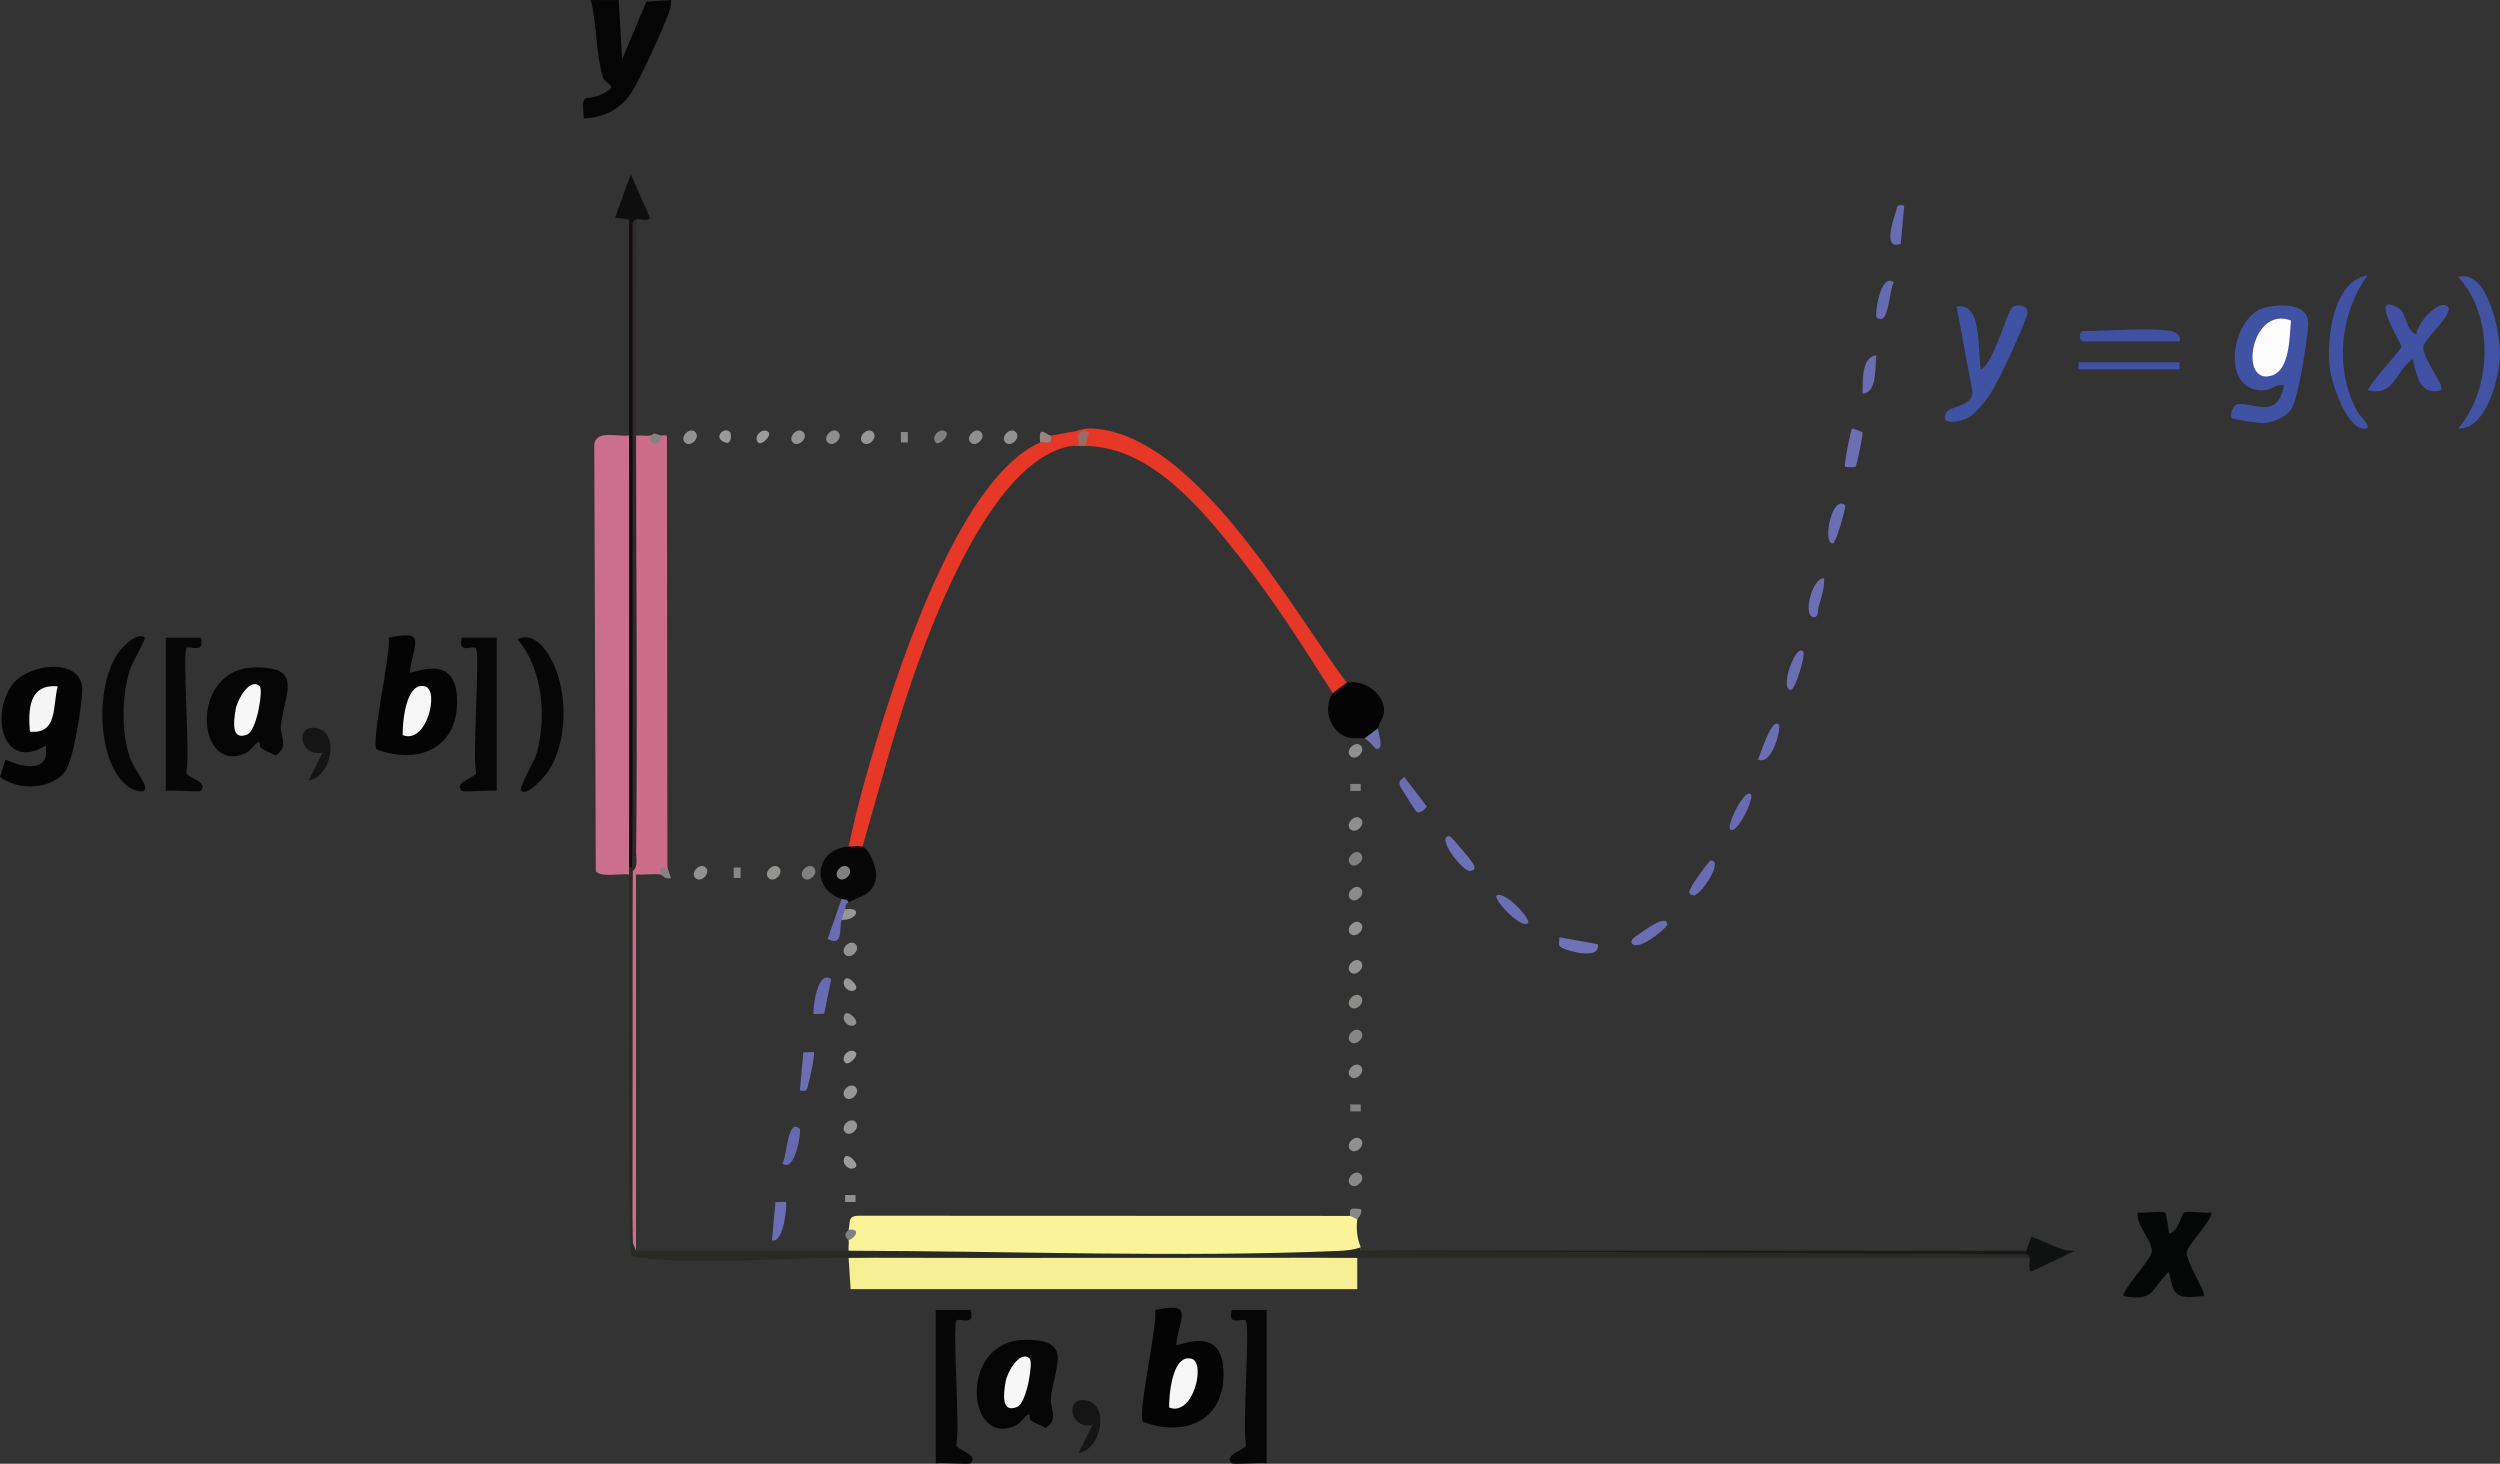 <?xml version="1.0" encoding="UTF-8"?>
<svg id="Layer_1" data-name="Layer 1" xmlns="http://www.w3.org/2000/svg" viewBox="0 0 717.57 420.13">
  <rect x="0" y="0" width="717.57" height="420.13" fill="#333333" stroke="none"/>
  <defs>
    <style>
      .cls-1 {
        fill: #998482;
      }

      .cls-2 {
        fill: #999898;
      }

      .cls-3 {
        fill: #070707;
      }

      .cls-4 {
        fill: #040404;
      }

      .cls-5 {
        fill: #050606;
      }

      .cls-6 {
        fill: #8f8f8f;
      }

      .cls-7 {
        fill: #686bb1;
      }

      .cls-8 {
        fill: #939393;
      }

      .cls-9 {
        fill: #6c6eb3;
      }

      .cls-10 {
        fill: #9b9b9a;
      }

      .cls-11 {
        fill: #6a6db3;
      }

      .cls-12 {
        fill: #cc6e8d;
      }

      .cls-13 {
        fill: #878786;
      }

      .cls-14 {
        fill: #1b1a1b;
      }

      .cls-15 {
        fill: #959594;
      }

      .cls-16 {
        fill: #929191;
      }

      .cls-17 {
        fill: #4253a4;
      }

      .cls-18 {
        fill: #9a9a9a;
      }

      .cls-19 {
        fill: #f7ef94;
      }

      .cls-20 {
        fill: #f7f6f6;
      }

      .cls-21 {
        fill: #4052a3;
      }

      .cls-22 {
        fill: #909090;
      }

      .cls-23 {
        fill: #986b65;
      }

      .cls-24 {
        fill: #8b8a8a;
      }

      .cls-25 {
        fill: #979696;
      }

      .cls-26 {
        fill: #8d8d8d;
      }

      .cls-27 {
        fill: #8c8b8b;
      }

      .cls-28 {
        fill: #818080;
      }

      .cls-29 {
        fill: #9d9d9d;
      }

      .cls-30 {
        fill: #fcfcfd;
      }

      .cls-31 {
        fill: #9a9999;
      }

      .cls-32 {
        fill: #4152a4;
      }

      .cls-33 {
        fill: #3f51a3;
      }

      .cls-34 {
        fill: #939392;
      }

      .cls-35 {
        fill: #060606;
      }

      .cls-36 {
        fill: #050505;
      }

      .cls-37 {
        fill: #898989;
      }

      .cls-38 {
        fill: #878283;
      }

      .cls-39 {
        fill: #969696;
      }

      .cls-40 {
        fill: #686bb2;
      }

      .cls-41 {
        fill: #868686;
      }

      .cls-42 {
        fill: #292926;
      }

      .cls-43 {
        fill: #6a6db2;
      }

      .cls-44 {
        fill: #7072b5;
      }

      .cls-45 {
        fill: #32272a;
      }

      .cls-46 {
        fill: #919090;
      }

      .cls-47 {
        fill: #666ab1;
      }

      .cls-48 {
        fill: #151515;
      }

      .cls-49 {
        fill: #6569b0;
      }

      .cls-50 {
        fill: #4052a4;
      }

      .cls-51 {
        fill: #8c8c8b;
      }

      .cls-52 {
        fill: #686cb2;
      }

      .cls-53 {
        fill: #6c6fb3;
      }

      .cls-54 {
        fill: #f6f5f5;
      }

      .cls-55 {
        fill: #949393;
      }

      .cls-56 {
        fill: #e63727;
      }

      .cls-57 {
        fill: #8f8e8e;
      }

      .cls-58 {
        fill: #6d70b4;
      }

      .cls-59 {
        fill: #6f70b0;
      }

      .cls-60 {
        fill: #6b6eb3;
      }

      .cls-61 {
        fill: #838383;
      }

      .cls-62 {
        fill: #8a8083;
      }

      .cls-63 {
        fill: #939292;
      }

      .cls-64 {
        fill: #888;
      }

      .cls-65 {
        fill: #6d6fb4;
      }

      .cls-66 {
        fill: #9c9c9c;
      }

      .cls-67 {
        fill: #f8f7f7;
      }

      .cls-68 {
        fill: #0e0e0e;
      }

      .cls-69 {
        fill: #101111;
      }

      .cls-70 {
        fill: #faf397;
      }

      .cls-71 {
        fill: #6c6fb4;
      }

      .cls-72 {
        fill: #4051a3;
      }

      .cls-73 {
        fill: #cc6d8c;
      }
    </style>
  </defs>
  <g id="Zcj0IU.tif">
    <g>
      <path class="cls-70" d="M387.57,349c.8-1.76,2.65-.94,2,1-.34,2.91-.06,5.26,1,8l-.26,1.49c-46.26,1.58-94.69,1.12-141.8.52-1.65-.02-3.3-.46-4.94-1.01-.12-.95.18-2.14,0-3,.54-1.19.54-2.19,0-3,.58-2.26-.46-4.21,3.45-4.05l140.55.05Z"/>
      <path class="cls-19" d="M389.57,361v9.01s-145.42.01-145.42.01l-.58-9.02c48.63-1.39,97.36-.76,146,0Z"/>
      <path class="cls-12" d="M180.57,125c.82,41.33.77,82.67,0,124,.72.63.74,1.34,0,2-2.39-.32-8.28.9-9.56-.94l-.44-122.57c.75-4.25,6.72-2.01,10-2.5Z"/>
      <path class="cls-73" d="M186.57,125c.96.75,1.95.45,3,0,.38.15,1.28-.33,1.85.12l.15,123.88c.06,1.3-.86,1.65-2,2-2.22-.26-4.74.17-7.01,0v108.01s-.87-.08-.87-.08c-1.24-35.37-.71-72.23-.13-108.92.52-40.83.85-82.5,1-125,1.29-.12,2.74.18,4,0Z"/>
      <path class="cls-42" d="M181.57,250c.03,35.5.01,71.04-.04,106.55l1.04,2.45c20.32.02,40.68-.03,61,0,46.07.07,94.79,1.98,140.55.05,2.24-.09,4.35-.28,6.45-1.05.12.31-.14.78,0,1,63.79-.11,127.46.23,191,1,1.79-1.36,2.35-.79,1,1h-193c-48.65,0-97.35.13-146,0-17.76-.05-42.81,2.06-59.55.05-1.07-.13-2.3.04-3.02-.98-.82-36.33-.4-72.73-.44-109.06,0-.67,0-1.33,0-2,.28-.87.62-.86,1,0,.46.26.42.6,0,1Z"/>
      <path class="cls-56" d="M307.57,124c2.19-.51,2.05,3.52,0,4-20.6,3.22-36.51,42.01-43.02,59.48-6.75,18.13-11.6,36.97-16.98,55.52-.68,2.69-3.12,2.63-4,0,2.35-11.04,5.4-21.99,8.73-32.77,6.85-22.19,23.99-73.54,46.27-83.23-.2-1.04.8-1.71,3-2,1.46,0,3.93-.84,6-1Z"/>
      <path class="cls-4" d="M1.59,218.01c5.16,2.45,12.95,3.78,11.49-4-12.06,7.44-16.1-8.6-9.51-17.51,4.65-6.29,20.56-7.95,20.03,1.97-.25,4.67-2.45,19.77-5,23.06-4.05,5.23-13.44,5.36-18.6,1.5l1.59-5.02Z"/>
      <path class="cls-56" d="M386.57,196c1.93,2.22-2,4.85-4,3-8.41-13.21-16.88-26.59-26.6-38.9-10.95-13.84-25.43-31.82-44.4-32.1-1.16-.09-1.18-1.47-.79-2.45.06-.14.12,2.82-1.21,2.45-.65.05-1.38-.1-2,0,.82-1.12,1.72-3.45,0-4,1.62-.12,3.14-1.25,6.49-.99,29.47,2.24,56.48,51.57,72.51,72.99Z"/>
      <path class="cls-4" d="M117.58,193c.68.68,13.2-6.17,13.61,7.67s-10.74,18.99-23.04,14.45c-1.93-1.29,4.1-27.55,3.44-32.1,11.05-2.41,7.12,1.69,5.99,9.98Z"/>
      <path class="cls-4" d="M337.58,386c.68.68,13.2-6.17,13.61,7.67s-10.74,18.99-23.04,14.45c-1.93-1.29,4.1-27.55,3.44-32.1,11.05-2.41,7.12,1.69,5.99,9.98Z"/>
      <path class="cls-36" d="M177.58,0l1,17L185.53.46l7.04-.45c.09.79,0,1.53-.18,2.31-.81,3.41-9.26,21.71-11.38,24.62-3.37,4.64-7.7,6.77-13.43,7.06-.75-8.25.27-4.73,4.73-6.75,6.14-2.79,1.4-2.84.71-5.16-1.96-6.56-1.76-15.27-3.44-22.08h8Z"/>
      <path class="cls-36" d="M74.89,214.63c-.57-.44,0-1.98-.81-1.62-.91.4-2.16,2.56-3.77,3.26-14.03,6.07-16.11-24.39,2.76-24.7,14.33-.24,8.51,7.51,7.52,16.95-.26,2.5,2.5,5.89-1.49,8.34-1.37-.8-2.95-1.23-4.21-2.22Z"/>
      <path class="cls-36" d="M295.89,407.63c-.57-.44,0-1.98-.81-1.62-.91.4-2.16,2.56-3.77,3.26-14.03,6.07-16.11-24.39,2.76-24.7,14.33-.24,8.51,7.51,7.52,16.95-.26,2.5,2.5,5.89-1.49,8.34-1.37-.8-2.95-1.23-4.21-2.22Z"/>
      <path class="cls-21" d="M640.57,120c-.61-.76.16-3.55,1.63-3.92,4.17-1.06,11.45,5.01,13.37-5.58-2.97-.31-3.49,1.99-7.4,1.49-11.04-1.43-7.24-21.62,2.12-23.77,4.61-1.06,12.64-1.2,12.22,5.12-.29,4.43-2.79,21.17-4.91,24.18-1.64,2.32-5.1,3.73-7.87,3.92-1.24.08-8.86-1.09-9.15-1.45Z"/>
      <path class="cls-5" d="M621.47,348.11c.38.32.92,4.78,1.12,5.89,2.51-.13,3.62-5.5,4.14-5.84,1.29-.83,5.91.23,7.84-.15,1.29,1.12-6.84,9.55-6.95,11.44-.15,2.7,5.77,11.8,4.95,12.55-7.65.65-8.64.65-10.01-6.99-5.05,4.65-4,8.73-12.98,6.99-1.11-.96,7.82-10.49,8.03-12.53.36-3.53-4.58-7.53-4.03-11.46,1.68.33,7.11-.57,7.89.1Z"/>
      <path class="cls-35" d="M142.57,183v44c-1.7-.28-9.59.4-10,0-2.69-2.67,4.64-3.88,4.07-5.43-1.11-4.48,1.23-34.34-.06-35.57-.89-.84-5.4,1.96-4.01-2.99h10.01Z"/>
      <path class="cls-3" d="M47.57,183h10.01c1.39,4.95-3.13,2.16-4.01,2.99-1.29,1.22,1.05,31.09-.06,35.57-.58,1.55,6.76,2.77,4.07,5.43-.41.4-8.3-.28-10,0v-44Z"/>
      <path class="cls-3" d="M268.57,376h10.01c1.39,4.95-3.13,2.16-4.01,2.99-1.29,1.22,1.05,31.09-.06,35.57-.58,1.55,6.76,2.77,4.07,5.43-.41.4-8.3-.28-10,0v-44Z"/>
      <path class="cls-35" d="M363.57,376v44c-1.7-.28-9.59.4-10,0-2.69-2.67,4.64-3.88,4.07-5.43-1.11-4.48,1.23-34.34-.06-35.57-.89-.84-5.4,1.96-4.01-2.99h10.01Z"/>
      <path class="cls-50" d="M568.58,106c3.69-1.52,7.49-16.88,9.1-17.87s5.17-.5,4.07,2.53c-1.98,5.47-7.51,17.7-10.54,22.49-1.24,1.97-4.3,5.7-6.27,6.73s-8.23,2.66-6.37-1.37c.94-2.04,7.49-1.65,7.61-6l-4.6-24.5c7.62-1.48,5.85,12.73,7,18Z"/>
      <path class="cls-35" d="M149.58,227c-.82-.81,3.98-8.76,4.55-10.94,2.75-10.49,1.66-24-5.55-32.56,4.87-2.5,8.8,3.62,10.5,7.5,3.88,8.87,3.73,22.12-1.67,30.33-.87,1.33-6.05,7.4-7.83,5.66Z"/>
      <path class="cls-68" d="M180.57,125c-.03-20.65.02-41.35,0-62.01l-4.02-.51,4.51-12.48,5.5,12.5c-.59,1.18-2.97.16-3.99.49-.29,60.98-.62,122.98-1,186h-1c-.04-41.32.06-82.68,0-124Z"/>
      <path class="cls-35" d="M41.57,183.01c.38.34-3.74,7.44-4.29,9.2-2.29,7.29-2.42,16.65-.4,24,1,3.67,3.94,6.91,4.69,9.32.89,2.86-3.53,1.29-5.06.06-9.07-7.3-9.04-29.62-2.36-38.51,1.23-1.63,5.42-5.86,7.43-4.06Z"/>
      <path class="cls-32" d="M693.56,96c-.01-2.87,6.48-10.41,9.01-7.99,2,1.92-6.79,9.19-7.03,11.53-.33,3.23,6.4,11.23,5.03,12.46-5.98,1.72-6.92-4.17-8.01-8.99-5.15,3.44-5.19,10.95-12.99,8.99.83-2.15,9.67-11.69,9.73-12.47.07-.85-9.83-16.42-.72-11.02,2.08,1.24,2.01,6.55,4.98,7.51Z"/>
      <path class="cls-4" d="M395.57,209c-.23,2.98-.92,4.7-4,3-1.12-.34-3.15.19-5.03-.45-4.99-1.68-6.86-8.54-3.97-12.55.15-.2,3.76-2.94,4-3,4.59-1.2,10.46,2.87,10.71,7.66.11,2.15-1.52,3.81-1.71,5.34Z"/>
      <path class="cls-14" d="M581.57,359c.87.28.86.62,0,1l-191-1h191Z"/>
      <path class="cls-3" d="M243.57,243c.89-.07,3.5-.2,4,0,2.11.83,4.39,6.56,3.83,9.27-1.03,4.98-5.06,5-7.83,6.73-1.42,1.47-2.09,1.13-2-1-8.83-2.76-7.86-14.25,2-15Z"/>
      <path class="cls-45" d="M182.57,125c0,39.81.44,79.7.02,119.51-.02,1.69.64,4.45-1.02,5.49,0-.33,0-.67,0-1-.05-61.17.08-122.37-.04-183.55.07-1.12-.39-1.98,1.04-2.45v62Z"/>
      <path class="cls-17" d="M705.57,122.99c9.82-11.35,10.35-32.46,0-43.49,8.54-2.33,12.02,15.98,11.99,22-.03,6.47-3.78,21.87-11.99,21.49Z"/>
      <path class="cls-32" d="M679.57,79.01c-8.05,11.18-9.59,27.14-2.84,39.33.44.8,5.3,5.38,1.33,4.68-4.84-.86-8.9-13.3-9.38-17.62-.9-8.12.93-24.81,10.89-26.38Z"/>
      <path class="cls-33" d="M623.07,95c1.47.24,3.18,1.42,2.5,3h-27.5c-1.48,0-1.48-3,0-3,7.06,0,18.65-1.03,25,0Z"/>
      <path class="cls-48" d="M88.58,224l4-7.99c-6.49,1.5-8.18-8.39-1.58-6.99s4.02,14.21-2.42,14.97Z"/>
      <path class="cls-48" d="M309.58,417l4-7.99c-6.49,1.5-8.18-8.39-1.58-6.99,6.56,1.4,4.02,14.21-2.42,14.97Z"/>
      <path class="cls-69" d="M581.57,359l1.51-4.01c4.18,1.27,7.95,4.2,12.48,4.02l-12.5,5.98c-1.1-.62-.28-2.84-.49-3.99-.12-.66-.27-.99-1-1v-1Z"/>
      <rect class="cls-72" x="596.57" y="104" width="29" height="2"/>
      <path class="cls-43" d="M243.57,259c-1.26.79-.71,1.36-1,2,2.33.79.77,2.52-1,3-.77,2.53.55,7.92-4.01,5.49l4.01-11.49c.74.23,1.65,0,2,1Z"/>
      <path class="cls-58" d="M416.07,240.02c.5.02,5.84,6.48,6.5,7.49.84,1.28,1.11,2.18-.51,2.49-2.16.4-10.2-10.11-5.98-9.98Z"/>
      <path class="cls-43" d="M538.57,102.01c-.48,3.05.4,10.77-3.99,10.99.18-3.16-.47-10.62,3.99-10.99Z"/>
      <path class="cls-71" d="M534.57,124.05c.34.37-1.63,9.61-2,9.96-.11.1-2.88.09-2.99,0-.4-.39,1.62-10.59,2.01-11,.11-.11,2.87.93,2.98,1.05Z"/>
      <path class="cls-60" d="M529.57,145.01c.44.38-2.58,10.96-3.5,10.97-3.11.03-.2-14.18,3.5-10.97Z"/>
      <path class="cls-60" d="M225.57,345.01c.45.43-.58,12.07-3.99,10.99l1-11c.81.13,2.78-.19,2.99.01Z"/>
      <path class="cls-44" d="M458.57,271.01c1.02,4.65-8.54,2-10.33,1.01-1.36-.75-.51-1.81-.66-3.01l10.99,2Z"/>
      <path class="cls-65" d="M523.57,166.01c.13,2.76-.76,5.38-1.54,7.97-.34,1.11.02,3.87-1.94,3.02-2.46-1.06.2-11.37,3.48-10.99Z"/>
      <path class="cls-60" d="M517.57,187.01c.8.95-2.27,10.93-3.49,10.98-3.53.13,1.36-13.5,3.49-10.98Z"/>
      <path class="cls-53" d="M233.57,302.01c.45.43-1.08,7.65-1.53,9.01-.57,1.72-.05,2.39-2.46,1.99l1-11c.81.13,2.77-.19,2.99.01Z"/>
      <path class="cls-60" d="M406.59,233c-.34-.24-4.28-6.5-4.53-6.99-.89-1.76-.21-1.88,1.01-2.99l6.48,8.49c-.6.85-2.05,2.12-2.96,1.49Z"/>
      <path class="cls-52" d="M546.57,59.01l-1,11c-4.92,1.76-2.54-5.76-1.46-9.02.57-1.72.05-2.39,2.46-1.99Z"/>
      <path class="cls-60" d="M468.58,271c-1.35-1.15,1.7-2.71,2.32-3.17.92-.67,7.77-5.87,7.65-2.33-1.26,1.85-8.02,7.17-9.98,5.49Z"/>
      <path class="cls-11" d="M491.07,247.03c3.86-.11-3.12,10.34-4.99,9.97s-1.14-1.34-.55-2.52,4.91-7.44,5.54-7.46Z"/>
      <path class="cls-60" d="M438.57,265c-1.97,1.74-10.15-6.97-8.99-7.99,2.52-1.38,10.07,7.03,8.99,7.99Z"/>
      <path class="cls-47" d="M543.57,81.01c-1.39,2.25-1.38,13.29-4.99,9.98-.47-.43,1.03-12.87,4.99-9.98Z"/>
      <path class="cls-9" d="M510.57,208.01c.79.92-1.97,11.98-5.99,9.99.46-.63,3.93-12.4,5.99-9.99Z"/>
      <path class="cls-7" d="M238.57,281.01l-2,10c-.81-.13-2.77.19-2.99-.01-.46-.44.88-12.96,4.99-9.99Z"/>
      <path class="cls-40" d="M502.57,228.01c1.03,1.14-4.2,11.97-5.99,9.99-1.03-1.14,4.2-11.97,5.99-9.99Z"/>
      <path class="cls-49" d="M229.57,324.01c.47.43-1.2,12.68-4.99,9.98,1.39-2.25,1.38-13.29,4.99-9.98Z"/>
      <path class="cls-59" d="M391.57,212l4-3c-.18,1.4,1.98,6.02-.5,5.98-.35,0-2.11-2.56-3.5-2.98Z"/>
      <path class="cls-23" d="M309.57,128c0-3.21-1.01-4.65,3-3.99l-1,3.99c-.66,0-1.34-.05-2,0Z"/>
      <path class="cls-24" d="M390.57,255.01c1.59,1.59-1.4,4.58-2.99,2.99s1.4-4.58,2.99-2.99Z"/>
      <path class="cls-16" d="M202.57,249.01c1.59,1.59-1.4,4.58-2.99,2.99s1.4-4.58,2.99-2.99Z"/>
      <path class="cls-38" d="M191.57,249l.99,2.99c-1.51.67-2.65-.96-2.99-.99-.24-2.13-.13-2.24,2-2Z"/>
      <path class="cls-2" d="M242.57,261c5.27-.81,3.25,3.35-1,3,.26-.85.68-2.3,1-3Z"/>
      <path class="cls-28" d="M390.57,245.01c1.59,1.59-1.4,4.58-2.99,2.99s1.4-4.58,2.99-2.99Z"/>
      <path class="cls-63" d="M390.57,265.01c1.59,1.59-1.4,4.58-2.99,2.99s1.4-4.58,2.99-2.99Z"/>
      <path class="cls-57" d="M390.57,235.01c1.59,1.59-1.4,4.58-2.99,2.99s1.4-4.58,2.99-2.99Z"/>
      <path class="cls-8" d="M245.57,271.01c1.59,1.59-1.4,4.58-2.99,2.99s1.4-4.58,2.99-2.99Z"/>
      <path class="cls-55" d="M390.57,276.01c1.59,1.59-1.4,4.58-2.99,2.99s1.4-4.58,2.99-2.99Z"/>
      <path class="cls-62" d="M189.57,125c.78,3.18-3.88,2.98-3,0,1.54-.22.06-1.18,3,0Z"/>
      <path class="cls-63" d="M199.57,124.01c1.59,1.59-1.4,4.58-2.99,2.99s1.4-4.58,2.99-2.99Z"/>
      <path class="cls-51" d="M390.57,286.01c1.59,1.59-1.4,4.58-2.99,2.99s1.4-4.58,2.99-2.99Z"/>
      <path class="cls-8" d="M230.57,124.01c1.59,1.59-1.4,4.58-2.99,2.99s1.4-4.58,2.99-2.99Z"/>
      <path class="cls-41" d="M390.57,296.01c1.59,1.59-1.4,4.58-2.99,2.99s1.4-4.58,2.99-2.99Z"/>
      <path class="cls-22" d="M390.57,214.01c1.59,1.59-1.4,4.58-2.99,2.99s1.4-4.58,2.99-2.99Z"/>
      <path class="cls-57" d="M240.57,124.01c1.59,1.59-1.4,4.58-2.99,2.99s1.4-4.58,2.99-2.99Z"/>
      <path class="cls-26" d="M390.57,306.01c1.59,1.59-1.4,4.58-2.99,2.99s1.4-4.58,2.99-2.99Z"/>
      <path class="cls-39" d="M245.57,312.01c1.59,1.59-1.4,4.58-2.99,2.99s1.4-4.58,2.99-2.99Z"/>
      <path class="cls-25" d="M250.57,124.01c1.59,1.59-1.4,4.58-2.99,2.99s1.4-4.58,2.99-2.99Z"/>
      <path class="cls-15" d="M245.57,322.01c1.59,1.59-1.4,4.58-2.99,2.99s1.4-4.58,2.99-2.99Z"/>
      <path class="cls-46" d="M390.57,327.01c1.59,1.59-1.4,4.58-2.99,2.99s1.4-4.58,2.99-2.99Z"/>
      <path class="cls-6" d="M281.57,124.01c1.59,1.59-1.4,4.58-2.99,2.99s1.4-4.58,2.99-2.99Z"/>
      <path class="cls-37" d="M390.57,337.01c1.59,1.59-1.4,4.58-2.99,2.99s1.4-4.58,2.99-2.99Z"/>
      <path class="cls-63" d="M291.57,124.01c1.59,1.59-1.4,4.58-2.99,2.99s1.4-4.58,2.99-2.99Z"/>
      <path class="cls-28" d="M233.57,249.01c1.59,1.59-1.4,4.58-2.99,2.99s1.4-4.58,2.99-2.99Z"/>
      <path class="cls-64" d="M387.57,349c-.43-2.64.53-2.08,2.99-2,.67,1.5-.96,2.66-.99,3l-2-1Z"/>
      <path class="cls-34" d="M223.57,249.01c1.59,1.59-1.4,4.58-2.99,2.99s1.4-4.58,2.99-2.99Z"/>
      <path class="cls-1" d="M301.57,125c.68,3.38-1.69,1.43-3,2-.66-5.48,1.87-2,3-2Z"/>
      <path class="cls-28" d="M243.57,353c3.22-.52,2.5,1.94,0,3-.06-.27-.96-.72-.93-1.51.03-.86.87-1.23.93-1.49Z"/>
      <path class="cls-66" d="M245.57,335c-1.69,1.5-4.5-1.28-2.99-2.99.94-1.07,4.06,2.03,2.99,2.99Z"/>
      <path class="cls-28" d="M271.57,124.01c1.07.96-2.05,4.06-2.99,2.99-1.51-1.71,1.3-4.49,2.99-2.99Z"/>
      <path class="cls-29" d="M245.57,302.01c1.07.96-2.05,4.06-2.99,2.99-1.51-1.71,1.3-4.49,2.99-2.99Z"/>
      <path class="cls-46" d="M245.57,294c-1.69,1.5-4.5-1.28-2.99-2.99.94-1.07,4.06,2.03,2.99,2.99Z"/>
      <path class="cls-10" d="M220.57,124.01c1.07.96-2.05,4.06-2.99,2.99-1.51-1.71,1.3-4.49,2.99-2.99Z"/>
      <path class="cls-18" d="M209.57,124.01c.29.29.64,3.8-1.48,2.99-3.62-1.38-.26-4.72,1.48-2.99Z"/>
      <path class="cls-31" d="M245.57,284c-1.69,1.5-4.5-1.28-2.99-2.99.94-1.07,4.06,2.03,2.99,2.99Z"/>
      <rect class="cls-46" x="242.58" y="343.01" width="2.99" height="1.99"/>
      <rect class="cls-27" x="258.58" y="124.01" width="1.99" height="2.99"/>
      <rect class="cls-61" x="387.58" y="317.01" width="2.99" height="1.99"/>
      <rect class="cls-61" x="387.58" y="225.01" width="2.99" height="1.99"/>
      <rect class="cls-13" x="210.58" y="249.01" width="1.99" height="2.99"/>
      <path class="cls-54" d="M16.57,197.01c-1.51,5.52.1,13.79-7.99,13-.54-6.44-.24-13.77,7.99-13Z"/>
      <path class="cls-20" d="M115.58,211c-.08-3.38.85-15.51,6.46-13.99,4.12,1.12.46,16.7-6.46,13.99Z"/>
      <path class="cls-20" d="M335.58,404c-.08-3.38.85-15.51,6.46-13.99,4.12,1.12.46,16.7-6.46,13.99Z"/>
      <path class="cls-67" d="M74.57,197c1.02,1-.85,12.74-3.65,13.85-4.52,1.79-3.92-3.56-3.28-7.29.47-2.73,4.16-9.27,6.93-6.56Z"/>
      <path class="cls-67" d="M295.57,390c1.02,1-.85,12.74-3.65,13.85-4.52,1.79-3.92-3.56-3.28-7.29.47-2.73,4.16-9.27,6.93-6.56Z"/>
      <path class="cls-30" d="M657.58,92.01c-.48,4.67-.23,14.32-5.72,15.85-9.4,2.62-5.66-20.28,5.72-15.85Z"/>
      <path class="cls-28" d="M243.57,249.01c1.59,1.59-1.4,4.58-2.99,2.99s1.4-4.58,2.99-2.99Z"/>
    </g>
  </g>
</svg>